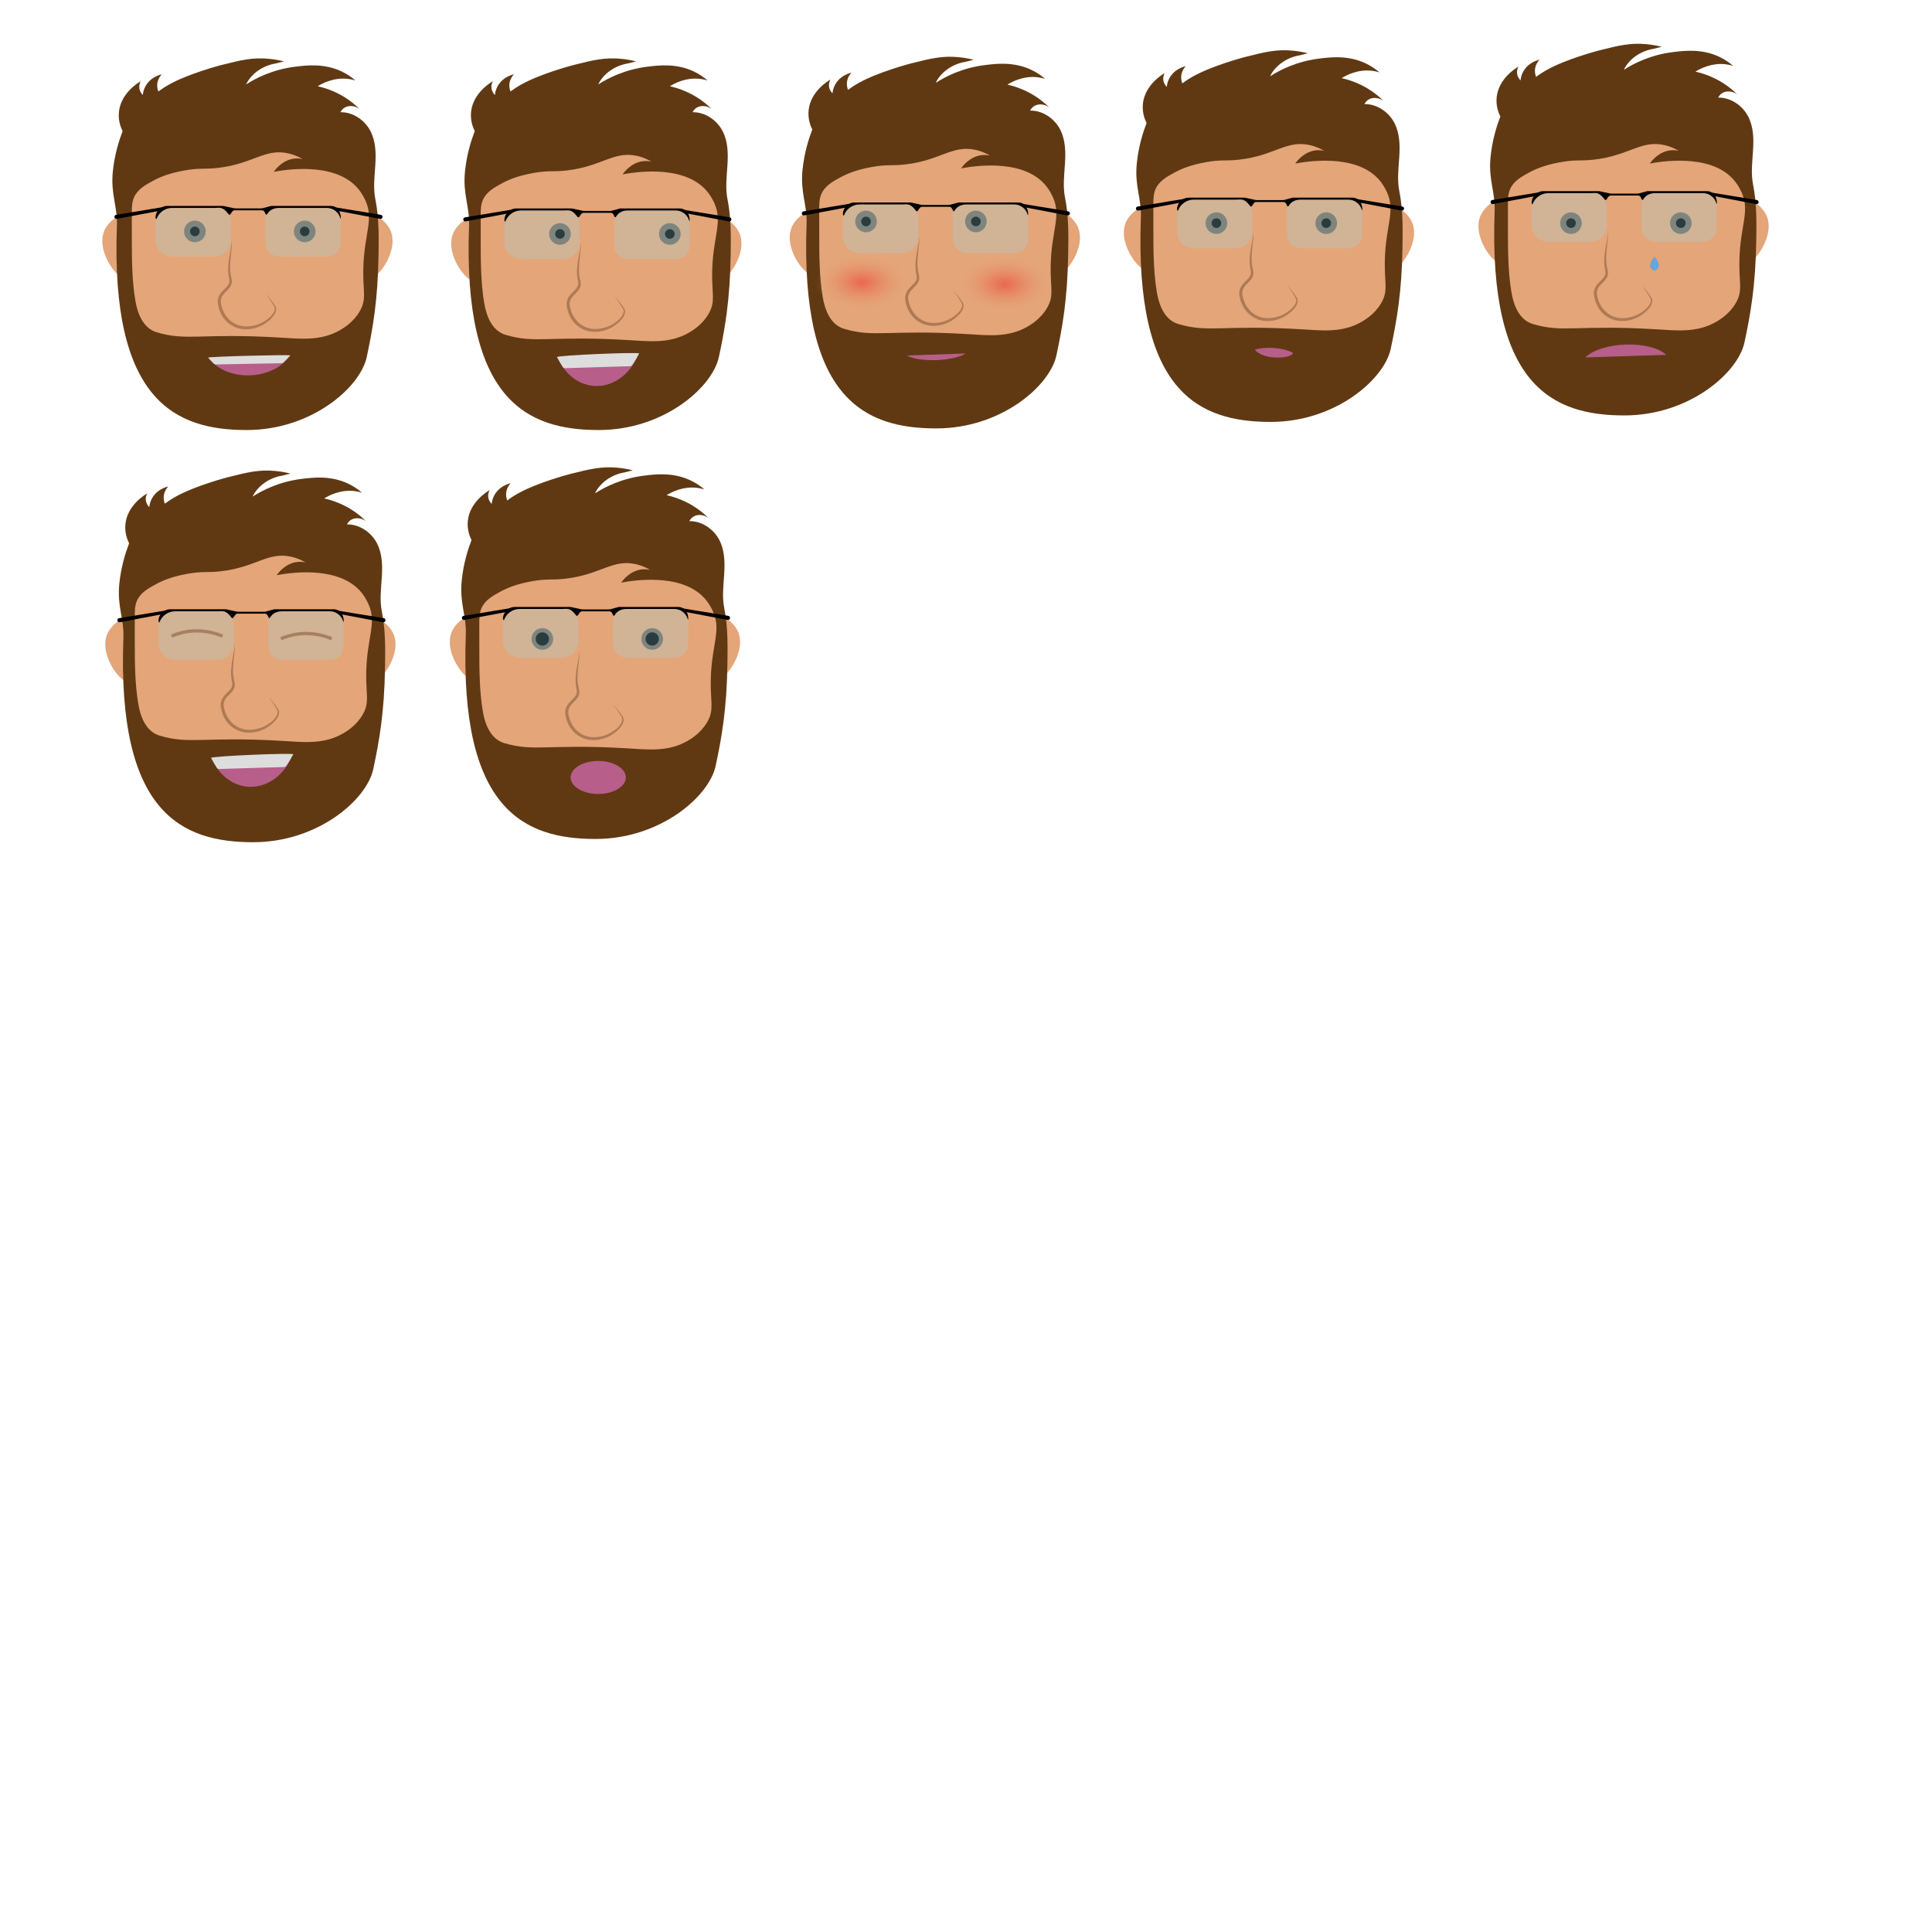 <?xml version="1.0" encoding="iso-8859-1"?>
<!-- Generator: Adobe Illustrator 18.1.1, SVG Export Plug-In . SVG Version: 6.00 Build 0)  -->
<svg version="1.1" id="Layer_1" xmlns="http://www.w3.org/2000/svg" xmlns:xlink="http://www.w3.org/1999/xlink" x="0px" y="0px"
	 viewBox="0 0 595.28 595.28" style="enable-background:new 0 0 595.28 595.28;" xml:space="preserve">
<g>
	<path style="fill:#E4A579;" d="M221.263,190.167c1.907-0.711,4.634,1.678,5.809,3.788c3.532,6.345-3.727,15.998-6.314,15.405
		C217.612,208.639,216.987,191.76,221.263,190.167z"/>
	<path style="fill:#E4A579;" d="M145.351,190.167c-1.907-0.711-4.634,1.678-5.809,3.788c-3.532,6.345,3.727,15.998,6.314,15.405
		C149.001,208.639,149.626,191.76,145.351,190.167z"/>
</g>
<g>
	<path style="fill:#E4A579;" d="M115.106,190.879c1.907-0.711,4.634,1.678,5.809,3.788c3.532,6.345-3.727,15.998-6.314,15.405
		C111.455,209.351,110.83,192.472,115.106,190.879z"/>
	<path style="fill:#E4A579;" d="M39.194,190.879c-1.907-0.711-4.634,1.678-5.809,3.788c-3.532,6.345,3.727,15.998,6.314,15.405
		C42.844,209.351,43.469,192.472,39.194,190.879z"/>
</g>
<g>
	<path style="fill:#E4A579;" d="M538.198,62.045c1.907-0.711,4.634,1.678,5.809,3.788c3.532,6.345-3.727,15.998-6.314,15.405
		C534.547,80.517,533.923,63.638,538.198,62.045z"/>
	<path style="fill:#E4A579;" d="M462.286,62.045c-1.907-0.711-4.634,1.678-5.809,3.788c-3.532,6.345,3.727,15.998,6.314,15.405
		C465.936,80.517,466.561,63.638,462.286,62.045z"/>
</g>
<path style="fill:#E4A579;" d="M428.948,64.045c1.907-0.711,4.634,1.678,5.809,3.788c3.532,6.345-3.727,15.998-6.314,15.405
	C425.297,82.517,424.673,65.638,428.948,64.045z"/>
<path style="fill:#E4A579;" d="M353.036,64.045c-1.907-0.711-4.634,1.678-5.809,3.788c-3.532,6.345,3.727,15.998,6.314,15.405
	C356.687,82.517,357.311,65.638,353.036,64.045z"/>
<desc  xmlns:shape="http://adobe.com/products/shape">
	<shape:version>1.1.2</shape:version>
	<shape:captureDetail>0.882063</shape:captureDetail>
	<shape:source>1</shape:source>
</desc>
<desc  xmlns:shape="http://adobe.com/products/shape">
	<shape:version>1.1.2</shape:version>
	<shape:captureDetail>0.882063</shape:captureDetail>
	<shape:source>1</shape:source>
</desc>
<g>
	<path style="fill:#E4A579;" d="M114.198,66.596c1.907-0.711,4.634,1.678,5.809,3.788c3.532,6.345-3.727,15.998-6.314,15.405
		C110.547,85.068,109.923,68.189,114.198,66.596z"/>
	<path style="fill:#E4A579;" d="M38.286,66.596c-1.907-0.711-4.634,1.678-5.809,3.788c-3.532,6.345,3.727,15.998,6.314,15.405
		C41.936,85.068,42.561,68.189,38.286,66.596z"/>
	<path style="fill:#603913;" d="M115.656,61.409c-0.702-3.475-0.237-7.036-0.018-10.56c0.222-3.526,0.172-7.181-1.467-10.408
		c-1.639-3.228-5.223-5.931-9.271-5.869c0.139-0.289,0.61-1.163,1.709-1.622c1.298-0.541,2.945-0.282,4.167,0.661
		c-1.137-1.156-2.759-2.567-4.958-3.881c-3.018-1.803-5.91-2.699-7.922-3.166c1.414-0.869,4.98-2.788,9.355-2.254
		c0.831,0.101,1.587,0.278,2.262,0.492c-0.911-0.802-2.328-1.887-4.293-2.808c-5.449-2.553-10.892-1.867-14.371-1.428
		c-6.965,0.878-12.103,3.576-15.026,5.446c1.566-3.29,5.117-5.803,9.132-6.461c0.842-0.213,1.683-0.426,2.525-0.64
		c-1.106-0.278-2.7-0.614-4.643-0.799c-4.944-0.469-8.513,0.371-14.739,1.955c0,0-9.951,2.571-16.115,6.041
		c-1.06,0.597-2.006,1.235-2.006,1.236c-0.424,0.289-0.816,0.572-1.182,0.844c-0.189-0.466-0.518-1.475-0.277-2.738
		c0.249-1.308,0.975-2.191,1.333-2.574c-0.772,0.193-2.084,0.625-3.305,1.624c-2.199,1.8-2.492,4.125-2.548,4.759
		c-0.283-0.284-0.694-0.775-0.923-1.472c-0.431-1.315,0.095-2.426,0.273-2.764c-0.846,0.499-6.052,3.681-6.692,9.359
		c-0.301,2.671,0.528,4.829,1.122,6.026c-1.107,2.863-2.476,7.162-3.016,12.473c-0.707,6.952,1.479,10.776,1.261,16.608
		C34,123.5,54,132.5,76,132.5c20,0,35.009-13.152,37-22.5c1.833-8.603,3.419-17.26,3.631-31.429
		C116.717,72.834,116.798,67.058,115.656,61.409z"/>
	<path style="fill:#E4A579;" d="M56.607,52.561c5.037-0.924,6.127-0.322,10.53-0.828c10.899-1.253,14.504-6.122,21.737-4.467
		c1.991,0.456,3.484,1.229,4.354,1.743c-0.678-0.147-1.458-0.228-2.311-0.159c-3.893,0.317-6.182,3.521-6.581,4.1
		c2.968-0.565,18.178-3.224,25.537,4.66c1.11,1.189,1.74,2.296,2.118,2.969c3.76,6.694,0.116,10.832-0.058,22.535
		c-0.101,6.824,1.084,9.016-1.082,12.773c-1.968,3.413-5.04,5.232-6.078,5.831c-5.98,3.451-12.293,2.659-18.728,2.279
		c-24.185-1.427-28.382,1.169-37.73-1.603c-4.29-1.272-5.979-5.89-6.642-9.936c-1.04-6.336-1.048-12.774-1.053-19.185
		c-0.002-2.522-0.005-5.046-0.007-7.57c-0.003-1.635,0.005-3.313,0.658-4.839c1.104-2.58,3.562-3.898,5.873-5.155
		C49.189,54.597,52.002,53.406,56.607,52.561z"/>
	<g style="opacity:0.6;">
		<g>
			<path style="fill:#8B5E3C;" d="M81.891,90.521c0,0,0.534,0.573,1.405,1.637c0.428,0.539,0.951,1.187,1.464,2.016
				c0.115,0.235,0.271,0.378,0.32,0.774c0.009,0.25,0.012,0.511-0.061,0.819c-0.127,0.58-0.413,1.11-0.776,1.609
				c-0.75,0.977-1.773,1.814-2.94,2.547c-1.199,0.74-2.6,1.237-4.115,1.451c-1.507,0.212-3.163,0.091-4.673-0.543
				c-0.378-0.156-0.748-0.332-1.096-0.553c-0.162-0.092-0.382-0.22-0.527-0.335c-0.158-0.118-0.314-0.219-0.474-0.352
				c-0.673-0.54-1.215-1.15-1.693-1.834c-0.923-1.381-1.468-2.961-1.639-4.581l0.011-0.631c0.018-0.206,0.073-0.448,0.115-0.668
				c0.117-0.427,0.299-0.81,0.517-1.169c0.453-0.701,1.031-1.233,1.544-1.744c0.518-0.506,0.977-1.01,1.221-1.559
				c0.261-0.568,0.193-1.112,0.048-1.794c-0.284-1.34-0.301-2.685-0.219-3.86c0.175-2.379,0.698-4.276,0.88-5.628
				c0.101-0.675,0.147-1.208,0.144-1.574c-0.013-0.364-0.04-0.56-0.04-0.56s0.046,0.19,0.094,0.557
				c0.035,0.367,0.055,0.912-0.004,1.599c-0.104,1.372-0.43,3.316-0.511,5.632c-0.026,1.167,0.039,2.391,0.368,3.674
				c0.071,0.313,0.176,0.678,0.194,1.077c0.018,0.393-0.04,0.809-0.193,1.184c-0.294,0.768-0.857,1.336-1.367,1.864
				c-0.519,0.527-1.036,1.031-1.397,1.611c-0.17,0.291-0.308,0.6-0.39,0.912c-0.021,0.156-0.063,0.288-0.079,0.463l-0.007,0.523
				c0.171,1.44,0.7,2.899,1.536,4.109c0.406,0.607,0.912,1.181,1.45,1.627c0.137,0.119,0.307,0.234,0.459,0.351
				c0.159,0.128,0.279,0.19,0.451,0.295c0.306,0.202,0.632,0.362,0.965,0.505c1.329,0.581,2.81,0.717,4.201,0.543
				c1.387-0.19,2.74-0.587,3.858-1.217c1.138-0.646,2.146-1.406,2.867-2.267c0.352-0.432,0.613-0.909,0.75-1.366
				c0.076-0.21,0.099-0.47,0.106-0.728c0.01-0.111-0.13-0.397-0.221-0.584c-0.433-0.829-0.91-1.517-1.295-2.079
				C82.359,91.152,81.891,90.521,81.891,90.521z"/>
		</g>
	</g>
	<g>
		<circle style="fill:#726658;" cx="60.046" cy="71.303" r="3.336"/>
		<circle cx="60.046" cy="71.303" r="1.484"/>
	</g>
	<g>
		<circle style="fill:#726658;" cx="93.887" cy="71.303" r="3.336"/>
		<circle cx="93.887" cy="71.303" r="1.484"/>
	</g>
	<g>
		<path style="opacity:0.27;fill:#A1DBE5;" d="M66.049,63.559H53.032c-2.81,0-5.109,2.299-5.109,5.109v5.272
			c0,2.81,2.299,5.109,5.109,5.109h13.017c2.81,0,5.109-2.299,5.109-5.109v-5.272C71.158,65.858,68.859,63.559,66.049,63.559z"/>
		<path style="opacity:0.27;fill:#A1DBE5;" d="M100.722,63.559H86.041c-2.352,0-4.277,1.924-4.277,4.277v6.936
			c0,2.352,1.924,4.277,4.277,4.277h14.681c2.352,0,4.277-1.924,4.277-4.277v-6.936C104.999,65.483,103.074,63.559,100.722,63.559z"
			/>
	</g>
	<path d="M101.881,63.449H83.569l-2.468,0.668c-0.221,0.06-0.449,0.09-0.677,0.09h-7.874c-0.183,0-0.366-0.019-0.546-0.058
		l-3.251-0.7H51.546c-1.992,0-3.622,1.63-3.622,3.622l0,0c0,0.197,0.116,0.366,0.281,0.448c0.692-2.004,2.596-3.456,4.827-3.456
		h13.017c1.715,0,2.505-0.517,4.345,1.901c0.666,0.875,0.855-1.17,1.879-1.17h8.495c1.075,0,0.953,2.164,1.634,1.06
		c0.788-1.279,2.105-1.791,3.639-1.791h14.681c2.023,0,3.726,1.425,4.164,3.32c0.069-0.086,0.113-0.194,0.113-0.312l0,0
		C104.999,65.079,103.874,63.449,101.881,63.449z"/>
	<path d="M50.418,63.777l-14.595,2.403c-0.894,0.147-0.691,1.393,0.205,1.246l14.074-2.653
		C50.996,64.625,51.314,63.629,50.418,63.777z"/>
	<path d="M103.21,63.862l14.096,2.321c0.864,0.142,0.66,1.388-0.205,1.246l-13.591-2.573
		C102.646,64.714,102.345,63.72,103.21,63.862z"/>
	<g>
		<path style="fill:#B75E8A;" d="M64.318,110.211c8.31-0.217,16.62-0.435,24.93-0.652c-2.198,3.605-7.155,6.007-12.576,6.097
			C71.378,115.744,66.547,113.615,64.318,110.211z"/>
		<path style="fill:#DEDDDD;" d="M89.448,109.51c-0.197-0.291-25.124,0.334-25.332,0.691c0.32,0.332,1.184,1.299,1.746,1.828
			c0.188,0.177,0.433,0.268,0.692,0.263c6.709-0.125,13.418-0.25,20.126-0.375c0.222-0.004,0.44-0.079,0.608-0.224
			C87.968,111.102,89.027,110,89.448,109.51z"/>
	</g>
</g>
<path style="fill:#E4A579;" d="M221.693,67.381c1.907-0.711,4.634,1.678,5.809,3.788c3.532,6.345-3.727,15.998-6.314,15.405
	C218.042,85.853,217.417,68.974,221.693,67.381z"/>
<path style="fill:#E4A579;" d="M145.78,67.381c-1.907-0.711-4.634,1.678-5.809,3.788c-3.532,6.345,3.727,15.998,6.314,15.405
	C149.431,85.853,150.056,68.974,145.78,67.381z"/>
<path style="fill:#603913;" d="M224.156,61.409c-0.702-3.475-0.237-7.036-0.018-10.56c0.222-3.526,0.172-7.181-1.467-10.408
	c-1.639-3.228-5.223-5.931-9.271-5.869c0.139-0.289,0.61-1.163,1.709-1.622c1.298-0.541,2.945-0.282,4.167,0.661
	c-1.137-1.156-2.759-2.567-4.958-3.881c-3.018-1.803-5.91-2.699-7.922-3.166c1.414-0.869,4.98-2.788,9.355-2.254
	c0.831,0.101,1.587,0.278,2.262,0.492c-0.911-0.802-2.328-1.887-4.293-2.808c-5.449-2.553-10.892-1.867-14.371-1.428
	c-6.965,0.878-12.103,3.576-15.026,5.446c1.566-3.29,5.117-5.803,9.132-6.461c0.842-0.213,1.683-0.426,2.525-0.64
	c-1.106-0.278-2.7-0.614-4.643-0.799c-4.944-0.469-8.513,0.371-14.739,1.955c0,0-9.951,2.571-16.115,6.041
	c-1.06,0.597-2.006,1.235-2.006,1.236c-0.424,0.289-0.816,0.572-1.182,0.844c-0.189-0.466-0.518-1.475-0.277-2.738
	c0.249-1.308,0.975-2.191,1.333-2.574c-0.772,0.193-2.084,0.625-3.305,1.624c-2.199,1.8-2.492,4.125-2.548,4.759
	c-0.283-0.284-0.694-0.775-0.923-1.472c-0.431-1.315,0.095-2.426,0.273-2.764c-0.846,0.499-6.052,3.681-6.692,9.359
	c-0.301,2.671,0.528,4.829,1.122,6.026c-1.107,2.863-2.476,7.162-3.016,12.473c-0.707,6.952,1.479,10.776,1.261,16.608
	C142.5,123.5,162.5,132.5,184.5,132.5c20,0,35.009-13.152,37-22.5c1.833-8.603,3.419-17.26,3.631-31.429
	C225.217,72.834,225.298,67.058,224.156,61.409z"/>
<path style="fill:#E4A579;" d="M164.102,53.346c5.037-0.924,6.127-0.322,10.53-0.828c10.899-1.253,14.504-6.122,21.737-4.467
	c1.991,0.456,3.484,1.229,4.354,1.743c-0.678-0.147-1.458-0.228-2.311-0.159c-3.893,0.317-6.182,3.521-6.581,4.1
	c2.968-0.565,18.178-3.224,25.537,4.66c1.11,1.189,1.74,2.296,2.118,2.969c3.76,6.694,0.116,10.832-0.058,22.535
	c-0.101,6.824,1.084,9.016-1.082,12.773c-1.968,3.413-5.04,5.232-6.078,5.831c-5.98,3.451-12.293,2.659-18.728,2.279
	c-24.185-1.427-28.382,1.169-37.729-1.603c-4.29-1.272-5.979-5.89-6.642-9.936c-1.04-6.336-1.048-12.774-1.053-19.185
	c-0.002-2.522-0.005-5.046-0.007-7.57c-0.003-1.635,0.005-3.313,0.658-4.839c1.104-2.58,3.562-3.898,5.873-5.155
	C156.684,55.383,159.497,54.191,164.102,53.346z"/>
<g style="opacity:0.6;">
	<g>
		<path style="fill:#8B5E3C;" d="M189.386,91.306c0,0,0.534,0.573,1.405,1.637c0.428,0.539,0.951,1.187,1.464,2.016
			c0.115,0.235,0.271,0.378,0.32,0.774c0.009,0.25,0.012,0.511-0.061,0.819c-0.127,0.58-0.413,1.11-0.776,1.609
			c-0.75,0.977-1.773,1.814-2.94,2.547c-1.199,0.74-2.6,1.237-4.115,1.451c-1.507,0.212-3.163,0.091-4.673-0.543
			c-0.378-0.156-0.748-0.332-1.096-0.553c-0.162-0.092-0.382-0.22-0.527-0.335c-0.158-0.118-0.314-0.219-0.474-0.352
			c-0.673-0.54-1.215-1.15-1.693-1.834c-0.923-1.381-1.468-2.961-1.639-4.581l0.011-0.631c0.018-0.206,0.073-0.448,0.115-0.668
			c0.117-0.427,0.299-0.81,0.517-1.169c0.453-0.701,1.031-1.233,1.544-1.744c0.518-0.506,0.977-1.01,1.221-1.559
			c0.261-0.568,0.193-1.112,0.048-1.794c-0.284-1.34-0.301-2.685-0.219-3.86c0.175-2.379,0.698-4.276,0.88-5.628
			c0.101-0.675,0.147-1.208,0.144-1.574c-0.013-0.364-0.04-0.56-0.04-0.56s0.046,0.19,0.094,0.557
			c0.035,0.367,0.055,0.912-0.004,1.599c-0.104,1.372-0.43,3.316-0.511,5.632c-0.026,1.167,0.038,2.391,0.368,3.674
			c0.071,0.313,0.176,0.678,0.194,1.077c0.018,0.393-0.04,0.809-0.193,1.184c-0.294,0.768-0.857,1.336-1.367,1.864
			c-0.519,0.527-1.036,1.031-1.397,1.611c-0.17,0.291-0.308,0.6-0.39,0.912c-0.021,0.156-0.063,0.288-0.079,0.463l-0.007,0.523
			c0.171,1.44,0.7,2.899,1.536,4.109c0.406,0.607,0.912,1.181,1.45,1.627c0.137,0.119,0.307,0.234,0.459,0.351
			c0.159,0.128,0.279,0.19,0.451,0.295c0.306,0.202,0.632,0.362,0.965,0.505c1.329,0.581,2.81,0.717,4.201,0.543
			c1.387-0.19,2.74-0.587,3.858-1.217c1.138-0.646,2.146-1.406,2.867-2.267c0.352-0.432,0.613-0.909,0.75-1.366
			c0.076-0.21,0.099-0.47,0.106-0.728c0.01-0.111-0.13-0.397-0.221-0.584c-0.433-0.829-0.91-1.517-1.295-2.079
			C189.853,91.937,189.386,91.306,189.386,91.306z"/>
	</g>
</g>
<g>
	<g>
		<circle style="fill:#726658;" cx="172.54" cy="72.089" r="3.336"/>
		<circle cx="172.54" cy="72.089" r="1.484"/>
	</g>
	<g>
		<circle style="fill:#726658;" cx="206.381" cy="72.089" r="3.336"/>
		<circle cx="206.381" cy="72.089" r="1.484"/>
	</g>
</g>
<g>
	<path style="opacity:0.27;fill:#A1DBE5;" d="M173.544,64.344h-13.017c-2.81,0-5.109,2.299-5.109,5.109v5.272
		c0,2.81,2.299,5.109,5.109,5.109h13.017c2.81,0,5.109-2.299,5.109-5.109v-5.272C178.652,66.643,176.353,64.344,173.544,64.344z"/>
	<path style="opacity:0.27;fill:#A1DBE5;" d="M208.217,64.344h-14.681c-2.352,0-4.277,1.924-4.277,4.277v6.936
		c0,2.352,1.924,4.277,4.277,4.277h14.681c2.352,0,4.277-1.924,4.277-4.277v-6.936C212.493,66.268,210.569,64.344,208.217,64.344z"
		/>
</g>
<path d="M209.376,64.234h-18.313l-2.468,0.668c-0.221,0.06-0.449,0.09-0.677,0.09h-7.874c-0.183,0-0.366-0.019-0.546-0.058
	l-3.251-0.7h-17.207c-1.992,0-3.622,1.63-3.622,3.622l0,0c0,0.197,0.116,0.366,0.281,0.448c0.692-2.004,2.596-3.456,4.827-3.456
	h13.017c1.715,0,2.505-0.517,4.345,1.901c0.666,0.875,0.855-1.17,1.879-1.17h8.495c1.075,0,0.953,2.164,1.634,1.06
	c0.788-1.279,2.105-1.791,3.639-1.791h14.681c2.023,0,3.726,1.425,4.164,3.32c0.069-0.086,0.113-0.194,0.113-0.312l0,0
	C212.493,65.864,211.368,64.234,209.376,64.234z"/>
<path d="M157.912,64.562l-14.595,2.403c-0.894,0.147-0.691,1.393,0.205,1.246l14.074-2.653
	C158.491,65.411,158.808,64.414,157.912,64.562z"/>
<path d="M210.705,64.648l14.096,2.321c0.864,0.142,0.66,1.388-0.205,1.246l-13.591-2.573
	C210.141,65.499,209.839,64.505,210.705,64.648z"/>
<g>
	<path style="fill:#B75E8A;" d="M171.813,110.048c8.31-0.355,16.62-0.709,24.93-1.064c-2.198,5.885-7.155,9.805-12.576,9.953
		C178.873,119.081,174.041,115.605,171.813,110.048z"/>
	<path style="fill:#DEDDDD;" d="M196.943,108.904c-0.197-0.475-25.124,0.545-25.332,1.127c0.32,0.543,1.184,2.121,1.746,2.984
		c0.188,0.289,0.433,0.437,0.692,0.429c6.709-0.204,13.418-0.408,20.126-0.612c0.222-0.007,0.44-0.128,0.608-0.366
		C195.463,111.504,196.522,109.705,196.943,108.904z"/>
</g>
<path style="fill:#E4A579;" d="M325.995,65.529c1.907-0.711,4.634,1.678,5.809,3.788c3.532,6.345-3.727,15.998-6.314,15.405
	C322.345,84.001,321.72,67.122,325.995,65.529z"/>
<path style="fill:#E4A579;" d="M250.083,65.529c-1.907-0.711-4.634,1.678-5.809,3.788c-3.532,6.345,3.727,15.998,6.314,15.405
	C253.734,84.001,254.359,67.122,250.083,65.529z"/>
<path style="fill:#603913;" d="M328.156,60.909c-0.702-3.475-0.237-7.036-0.018-10.56c0.222-3.526,0.172-7.181-1.467-10.408
	c-1.639-3.228-5.223-5.931-9.271-5.869c0.139-0.289,0.61-1.163,1.709-1.622c1.298-0.541,2.945-0.282,4.167,0.661
	c-1.137-1.156-2.759-2.567-4.958-3.881c-3.018-1.803-5.91-2.699-7.922-3.166c1.414-0.869,4.98-2.788,9.355-2.254
	c0.831,0.101,1.587,0.278,2.262,0.492c-0.911-0.802-2.328-1.887-4.293-2.808c-5.449-2.553-10.892-1.867-14.371-1.428
	c-6.965,0.878-12.103,3.576-15.026,5.446c1.566-3.29,5.117-5.803,9.132-6.461c0.842-0.213,1.683-0.426,2.525-0.64
	c-1.106-0.278-2.7-0.614-4.643-0.799c-4.944-0.469-8.513,0.371-14.739,1.955c0,0-9.951,2.571-16.115,6.041
	c-1.06,0.597-2.006,1.235-2.006,1.236c-0.424,0.289-0.816,0.572-1.182,0.844c-0.189-0.466-0.518-1.475-0.277-2.738
	c0.249-1.308,0.975-2.191,1.333-2.574c-0.772,0.193-2.084,0.625-3.305,1.624c-2.199,1.8-2.492,4.125-2.548,4.759
	c-0.283-0.284-0.694-0.775-0.923-1.472c-0.431-1.315,0.095-2.426,0.273-2.764c-0.846,0.499-6.052,3.681-6.692,9.359
	c-0.301,2.671,0.528,4.829,1.122,6.026c-1.107,2.863-2.476,7.162-3.016,12.473c-0.707,6.952,1.479,10.776,1.261,16.608
	C246.5,123,266.5,132,288.5,132c20,0,35.009-13.152,37-22.5c1.833-8.603,3.419-17.26,3.631-31.429
	C329.217,72.334,329.298,66.558,328.156,60.909z"/>
<path style="fill:#603913;" d="M431.156,58.909c-0.702-3.475-0.237-7.036-0.018-10.56c0.222-3.526,0.172-7.181-1.467-10.408
	c-1.639-3.228-5.223-5.931-9.271-5.869c0.139-0.289,0.61-1.163,1.709-1.622c1.298-0.541,2.945-0.282,4.167,0.661
	c-1.137-1.156-2.759-2.567-4.958-3.881c-3.018-1.803-5.91-2.699-7.922-3.166c1.414-0.869,4.98-2.788,9.355-2.254
	c0.831,0.101,1.587,0.278,2.262,0.492c-0.911-0.802-2.328-1.887-4.293-2.808c-5.449-2.553-10.892-1.867-14.371-1.428
	c-6.965,0.878-12.103,3.576-15.026,5.446c1.566-3.29,5.117-5.803,9.132-6.461c0.842-0.213,1.683-0.426,2.525-0.64
	c-1.106-0.278-2.7-0.614-4.643-0.799c-4.944-0.469-8.513,0.371-14.739,1.955c0,0-9.951,2.571-16.115,6.041
	c-1.06,0.597-2.006,1.235-2.006,1.236c-0.424,0.289-0.816,0.572-1.182,0.844c-0.189-0.466-0.518-1.475-0.277-2.738
	c0.249-1.308,0.975-2.191,1.333-2.574c-0.772,0.193-2.084,0.625-3.305,1.624c-2.199,1.8-2.492,4.125-2.548,4.759
	c-0.283-0.284-0.694-0.775-0.923-1.472c-0.431-1.315,0.095-2.426,0.273-2.764c-0.846,0.499-6.052,3.681-6.692,9.359
	c-0.301,2.671,0.528,4.829,1.122,6.026c-1.107,2.863-2.476,7.162-3.016,12.473c-0.707,6.952,1.479,10.776,1.261,16.608
	C349.5,121,369.5,130,391.5,130c20,0,35.009-13.152,37-22.5c1.833-8.603,3.419-17.26,3.631-31.429
	C432.217,70.334,432.298,64.558,431.156,58.909z"/>
<path style="fill:#603913;" d="M540.156,56.909c-0.702-3.475-0.237-7.036-0.018-10.56c0.222-3.526,0.172-7.181-1.467-10.408
	c-1.639-3.228-5.223-5.931-9.271-5.869c0.139-0.289,0.61-1.163,1.709-1.622c1.298-0.541,2.945-0.282,4.167,0.661
	c-1.137-1.156-2.759-2.567-4.958-3.881c-3.018-1.803-5.91-2.699-7.922-3.166c1.414-0.869,4.98-2.788,9.355-2.254
	c0.831,0.101,1.587,0.278,2.262,0.492c-0.911-0.802-2.328-1.887-4.293-2.808c-5.449-2.553-10.892-1.867-14.371-1.428
	c-6.965,0.878-12.103,3.576-15.026,5.446c1.566-3.29,5.117-5.803,9.132-6.461c0.842-0.213,1.683-0.426,2.525-0.64
	c-1.106-0.278-2.7-0.614-4.643-0.799c-4.944-0.469-8.513,0.371-14.739,1.955c0,0-9.951,2.571-16.115,6.041
	c-1.06,0.597-2.006,1.235-2.006,1.236c-0.424,0.289-0.816,0.572-1.182,0.844c-0.189-0.466-0.518-1.475-0.277-2.738
	c0.249-1.308,0.975-2.191,1.333-2.574c-0.772,0.193-2.084,0.625-3.305,1.624c-2.199,1.8-2.492,4.125-2.548,4.759
	c-0.283-0.284-0.694-0.775-0.923-1.472c-0.431-1.315,0.095-2.426,0.273-2.764c-0.846,0.499-6.052,3.681-6.692,9.359
	c-0.301,2.671,0.528,4.829,1.122,6.026c-1.107,2.863-2.476,7.162-3.016,12.473c-0.707,6.952,1.479,10.776,1.261,16.608
	C458.5,119,478.5,128,500.5,128c20,0,35.009-13.152,37-22.5c1.833-8.603,3.419-17.26,3.631-31.429
	C541.217,68.334,541.298,62.558,540.156,56.909z"/>
<path style="fill:#603913;" d="M117.656,188.409c-0.702-3.475-0.237-7.036-0.018-10.56c0.222-3.526,0.172-7.181-1.467-10.408
	c-1.639-3.228-5.223-5.931-9.271-5.869c0.139-0.289,0.61-1.163,1.709-1.622c1.298-0.541,2.945-0.282,4.167,0.661
	c-1.137-1.156-2.759-2.567-4.958-3.881c-3.018-1.803-5.91-2.699-7.922-3.166c1.414-0.869,4.98-2.788,9.355-2.254
	c0.831,0.101,1.587,0.278,2.262,0.492c-0.911-0.802-2.328-1.887-4.293-2.808c-5.449-2.553-10.892-1.867-14.371-1.428
	c-6.965,0.878-12.103,3.576-15.026,5.446c1.566-3.29,5.117-5.803,9.132-6.461c0.842-0.213,1.683-0.426,2.525-0.64
	c-1.106-0.278-2.7-0.614-4.643-0.799c-4.944-0.469-8.513,0.371-14.739,1.955c0,0-9.951,2.571-16.115,6.041
	c-1.06,0.597-2.006,1.236-2.006,1.236c-0.424,0.289-0.816,0.572-1.182,0.844c-0.189-0.466-0.518-1.475-0.277-2.738
	c0.249-1.308,0.975-2.191,1.333-2.574c-0.772,0.193-2.084,0.625-3.305,1.624c-2.199,1.8-2.492,4.125-2.548,4.759
	c-0.283-0.284-0.694-0.775-0.923-1.472c-0.431-1.315,0.095-2.426,0.273-2.764c-0.846,0.499-6.052,3.681-6.692,9.359
	c-0.301,2.671,0.528,4.829,1.122,6.026c-1.107,2.863-2.476,7.162-3.016,12.473c-0.707,6.952,1.479,10.776,1.261,16.608
	C36,250.5,56,259.5,78,259.5c20,0,35.009-13.152,37-22.5c1.833-8.603,3.419-17.26,3.631-31.429
	C118.717,199.834,118.798,194.058,117.656,188.409z"/>
<path style="fill:#603913;" d="M223.156,187.409c-0.702-3.475-0.237-7.036-0.018-10.56c0.222-3.526,0.172-7.181-1.467-10.408
	c-1.639-3.228-5.223-5.931-9.271-5.869c0.139-0.289,0.61-1.163,1.709-1.622c1.298-0.541,2.945-0.282,4.167,0.661
	c-1.137-1.156-2.759-2.567-4.958-3.881c-3.018-1.803-5.91-2.699-7.922-3.166c1.414-0.869,4.98-2.788,9.355-2.254
	c0.831,0.101,1.587,0.278,2.262,0.492c-0.911-0.802-2.328-1.887-4.293-2.808c-5.449-2.553-10.892-1.867-14.371-1.428
	c-6.965,0.878-12.103,3.576-15.026,5.446c1.566-3.29,5.117-5.803,9.132-6.461c0.842-0.213,1.683-0.426,2.525-0.64
	c-1.106-0.278-2.7-0.614-4.643-0.799c-4.944-0.469-8.513,0.371-14.739,1.955c0,0-9.951,2.571-16.115,6.041
	c-1.06,0.597-2.006,1.236-2.006,1.236c-0.424,0.289-0.816,0.572-1.182,0.844c-0.189-0.466-0.518-1.475-0.277-2.738
	c0.249-1.308,0.975-2.191,1.333-2.574c-0.772,0.193-2.084,0.625-3.305,1.624c-2.199,1.8-2.492,4.125-2.548,4.759
	c-0.283-0.284-0.694-0.775-0.923-1.472c-0.431-1.315,0.095-2.426,0.273-2.764c-0.846,0.499-6.052,3.681-6.692,9.359
	c-0.301,2.671,0.528,4.829,1.122,6.026c-1.107,2.863-2.476,7.162-3.016,12.473c-0.707,6.952,1.479,10.776,1.261,16.608
	C141.5,249.5,161.5,258.5,183.5,258.5c20,0,35.009-13.152,37-22.5c1.833-8.603,3.419-17.26,3.631-31.429
	C224.217,198.834,224.298,193.058,223.156,187.409z"/>
<path style="fill:#E4A579;" d="M268.405,51.494c5.037-0.924,6.127-0.322,10.53-0.828c10.899-1.253,14.504-6.122,21.737-4.467
	c1.991,0.456,3.484,1.229,4.354,1.743c-0.678-0.147-1.458-0.228-2.311-0.159c-3.893,0.317-6.182,3.521-6.581,4.1
	c2.968-0.565,18.178-3.224,25.537,4.66c1.11,1.189,1.74,2.296,2.118,2.969c3.76,6.694,0.116,10.832-0.058,22.535
	c-0.101,6.824,1.084,9.016-1.082,12.773c-1.968,3.413-5.04,5.232-6.078,5.831c-5.98,3.451-12.293,2.659-18.728,2.279
	c-24.185-1.427-28.382,1.169-37.73-1.603c-4.29-1.272-5.979-5.89-6.642-9.936c-1.04-6.336-1.048-12.774-1.053-19.185
	c-0.002-2.522-0.005-5.046-0.007-7.57c-0.003-1.635,0.005-3.313,0.658-4.839c1.104-2.58,3.562-3.898,5.873-5.155
	C260.987,53.531,263.8,52.339,268.405,51.494z"/>
<g style="opacity:0.6;">
	<g>
		<path style="fill:#8B5E3C;" d="M293.688,89.454c0,0,0.534,0.573,1.405,1.637c0.428,0.539,0.951,1.187,1.464,2.016
			c0.115,0.235,0.271,0.378,0.32,0.774c0.009,0.25,0.012,0.511-0.061,0.819c-0.127,0.58-0.413,1.11-0.776,1.609
			c-0.75,0.977-1.773,1.814-2.94,2.547c-1.199,0.74-2.6,1.237-4.115,1.451c-1.507,0.212-3.163,0.091-4.673-0.543
			c-0.378-0.156-0.748-0.332-1.096-0.553c-0.162-0.092-0.382-0.22-0.527-0.335c-0.158-0.118-0.314-0.219-0.474-0.352
			c-0.673-0.54-1.215-1.15-1.693-1.834c-0.923-1.381-1.468-2.961-1.639-4.581l0.011-0.631c0.018-0.206,0.073-0.448,0.115-0.668
			c0.117-0.427,0.299-0.81,0.517-1.169c0.453-0.701,1.031-1.233,1.544-1.744c0.518-0.506,0.977-1.01,1.221-1.559
			c0.261-0.568,0.193-1.112,0.048-1.794c-0.284-1.34-0.301-2.685-0.219-3.86c0.175-2.379,0.698-4.276,0.88-5.628
			c0.101-0.675,0.147-1.208,0.144-1.574c-0.013-0.364-0.04-0.56-0.04-0.56s0.046,0.19,0.094,0.557
			c0.035,0.367,0.055,0.912-0.004,1.599c-0.104,1.372-0.43,3.316-0.511,5.632c-0.026,1.167,0.039,2.391,0.368,3.674
			c0.071,0.313,0.176,0.678,0.194,1.077c0.018,0.393-0.04,0.809-0.193,1.184c-0.294,0.768-0.857,1.336-1.367,1.864
			c-0.519,0.527-1.036,1.031-1.397,1.611c-0.17,0.291-0.308,0.6-0.39,0.912c-0.021,0.156-0.063,0.288-0.079,0.463l-0.007,0.523
			c0.171,1.44,0.7,2.899,1.536,4.109c0.406,0.607,0.912,1.181,1.45,1.627c0.137,0.119,0.307,0.234,0.459,0.351
			c0.159,0.128,0.279,0.19,0.451,0.295c0.306,0.202,0.632,0.362,0.965,0.505c1.329,0.581,2.81,0.717,4.201,0.543
			c1.387-0.19,2.74-0.587,3.858-1.217c1.138-0.646,2.146-1.406,2.867-2.267c0.352-0.432,0.613-0.909,0.75-1.366
			c0.076-0.21,0.099-0.47,0.106-0.728c0.01-0.111-0.13-0.397-0.221-0.584c-0.433-0.829-0.91-1.517-1.295-2.079
			C294.156,90.085,293.688,89.454,293.688,89.454z"/>
	</g>
</g>
<g>
	<g>
		<circle style="fill:#726658;" cx="266.843" cy="68.237" r="3.336"/>
		<circle cx="266.843" cy="68.237" r="1.484"/>
	</g>
	<g>
		<circle style="fill:#726658;" cx="300.684" cy="68.237" r="3.336"/>
		<circle cx="300.684" cy="68.237" r="1.484"/>
	</g>
</g>
<g>
	<path style="opacity:0.27;fill:#A1DBE5;" d="M277.847,62.492H264.83c-2.81,0-5.109,2.299-5.109,5.109v5.272
		c0,2.81,2.299,5.109,5.109,5.109h13.017c2.81,0,5.109-2.299,5.109-5.109v-5.272C282.955,64.791,280.656,62.492,277.847,62.492z"/>
	<path style="opacity:0.27;fill:#A1DBE5;" d="M312.52,62.492h-14.681c-2.352,0-4.277,1.924-4.277,4.277v6.936
		c0,2.352,1.924,4.277,4.277,4.277h14.681c2.352,0,4.277-1.924,4.277-4.277v-6.936C316.796,64.416,314.872,62.492,312.52,62.492z"/>
</g>
<path d="M313.679,62.382h-18.313l-2.468,0.668c-0.221,0.06-0.449,0.09-0.677,0.09h-7.874c-0.183,0-0.366-0.019-0.546-0.058
	l-3.251-0.7h-17.207c-1.992,0-3.622,1.63-3.622,3.622l0,0c0,0.197,0.116,0.366,0.281,0.448c0.692-2.004,2.596-3.456,4.827-3.456
	h13.017c1.715,0,2.505-0.517,4.345,1.901c0.666,0.875,0.855-1.17,1.879-1.17h8.495c1.075,0,0.953,2.164,1.634,1.06
	c0.788-1.279,2.105-1.791,3.639-1.791h14.681c2.023,0,3.726,1.425,4.164,3.32c0.069-0.086,0.113-0.194,0.113-0.312l0,0
	C316.796,64.012,315.671,62.382,313.679,62.382z"/>
<path d="M262.215,62.71l-14.595,2.403c-0.894,0.147-0.691,1.393,0.205,1.246l14.074-2.653
	C262.794,63.559,263.111,62.562,262.215,62.71z"/>
<path d="M315.008,62.796l14.096,2.321c0.864,0.142,0.66,1.388-0.205,1.246l-13.591-2.573
	C314.444,63.647,314.142,62.653,315.008,62.796z"/>
<path style="fill:#B75E8A;" d="M279.488,109.537c6.019-0.208,12.037-0.417,18.056-0.625c-1.653,1.119-5.282,1.924-9.208,2.045
	C284.503,111.074,281.042,110.519,279.488,109.537z"/>
<radialGradient id="SVGID_1_" cx="309.587" cy="87.555" r="14.471" gradientTransform="matrix(1 0 0 0.6 0 35.022)" gradientUnits="userSpaceOnUse">
	<stop  offset="0" style="stop-color:#EF4136;stop-opacity:0.6"/>
	<stop  offset="0.14" style="stop-color:#EE4839;stop-opacity:0.516"/>
	<stop  offset="0.338" style="stop-color:#EC5A42;stop-opacity:0.397"/>
	<stop  offset="0.572" style="stop-color:#EA7351;stop-opacity:0.257"/>
	<stop  offset="0.831" style="stop-color:#E79067;stop-opacity:0.102"/>
	<stop  offset="1" style="stop-color:#E4A579;stop-opacity:0"/>
</radialGradient>
<ellipse style="fill:url(#SVGID_1_);" cx="309.587" cy="87.555" rx="18.379" ry="9.001"/>
<radialGradient id="SVGID_2_" cx="265.632" cy="87.04" r="14.471" gradientTransform="matrix(1 0 0 0.6 0 34.816)" gradientUnits="userSpaceOnUse">
	<stop  offset="0" style="stop-color:#EF4136;stop-opacity:0.6"/>
	<stop  offset="0.14" style="stop-color:#EE4839;stop-opacity:0.516"/>
	<stop  offset="0.338" style="stop-color:#EC5A42;stop-opacity:0.397"/>
	<stop  offset="0.572" style="stop-color:#EA7351;stop-opacity:0.257"/>
	<stop  offset="0.831" style="stop-color:#E79067;stop-opacity:0.102"/>
	<stop  offset="1" style="stop-color:#E4A579;stop-opacity:0"/>
</radialGradient>
<ellipse style="fill:url(#SVGID_2_);" cx="265.633" cy="87.04" rx="18.379" ry="9.001"/>
<path style="fill:#E4A579;" d="M371.357,50.01c5.037-0.924,6.127-0.322,10.53-0.828c10.899-1.253,14.504-6.122,21.737-4.467
	c1.991,0.456,3.484,1.229,4.354,1.743c-0.678-0.147-1.458-0.228-2.311-0.159c-3.893,0.317-6.182,3.521-6.581,4.1
	c2.968-0.565,18.178-3.224,25.537,4.66c1.11,1.189,1.74,2.296,2.118,2.969c3.76,6.694,0.116,10.832-0.058,22.535
	c-0.101,6.824,1.084,9.016-1.082,12.773c-1.968,3.413-5.04,5.232-6.078,5.831c-5.98,3.451-12.293,2.659-18.728,2.279
	c-24.185-1.427-28.382,1.169-37.729-1.603c-4.29-1.272-5.979-5.89-6.642-9.936c-1.04-6.336-1.048-12.774-1.053-19.185
	c-0.002-2.522-0.005-5.046-0.007-7.57c-0.003-1.635,0.005-3.313,0.658-4.839c1.104-2.58,3.562-3.898,5.873-5.155
	C363.939,52.046,366.752,50.855,371.357,50.01z"/>
<g style="opacity:0.6;">
	<g>
		<path style="fill:#8B5E3C;" d="M396.641,87.97c0,0,0.534,0.573,1.405,1.637c0.428,0.539,0.951,1.187,1.464,2.016
			c0.115,0.235,0.271,0.378,0.32,0.774c0.009,0.25,0.012,0.511-0.061,0.819c-0.127,0.58-0.413,1.11-0.776,1.609
			c-0.75,0.977-1.773,1.814-2.94,2.547c-1.199,0.74-2.6,1.237-4.115,1.451c-1.507,0.212-3.163,0.091-4.673-0.543
			c-0.378-0.156-0.748-0.332-1.096-0.553c-0.162-0.092-0.382-0.22-0.527-0.335c-0.158-0.118-0.314-0.219-0.474-0.352
			c-0.673-0.54-1.215-1.15-1.693-1.834c-0.923-1.381-1.468-2.961-1.639-4.581l0.011-0.631c0.018-0.206,0.073-0.448,0.115-0.668
			c0.117-0.427,0.298-0.81,0.517-1.169c0.453-0.701,1.031-1.233,1.544-1.744c0.518-0.506,0.977-1.01,1.221-1.559
			c0.261-0.568,0.193-1.112,0.048-1.794c-0.284-1.34-0.301-2.685-0.219-3.86c0.175-2.379,0.698-4.276,0.88-5.628
			c0.1-0.675,0.147-1.208,0.144-1.574c-0.013-0.364-0.04-0.56-0.04-0.56s0.046,0.19,0.094,0.557
			c0.035,0.367,0.055,0.912-0.004,1.599c-0.104,1.372-0.43,3.316-0.511,5.632c-0.026,1.167,0.039,2.391,0.368,3.674
			c0.071,0.313,0.176,0.678,0.194,1.077c0.018,0.393-0.04,0.809-0.193,1.184c-0.294,0.768-0.857,1.336-1.367,1.864
			c-0.519,0.527-1.036,1.031-1.397,1.611c-0.17,0.291-0.308,0.6-0.39,0.912c-0.021,0.156-0.063,0.288-0.079,0.463l-0.007,0.523
			c0.171,1.44,0.7,2.899,1.536,4.109c0.406,0.607,0.912,1.181,1.45,1.627c0.137,0.119,0.307,0.234,0.459,0.351
			c0.159,0.128,0.279,0.19,0.451,0.295c0.306,0.202,0.632,0.362,0.965,0.505c1.329,0.581,2.81,0.717,4.201,0.543
			c1.387-0.19,2.74-0.587,3.858-1.217c1.138-0.646,2.146-1.406,2.867-2.267c0.352-0.432,0.613-0.909,0.75-1.366
			c0.076-0.21,0.099-0.47,0.106-0.728c0.01-0.111-0.13-0.397-0.221-0.584c-0.433-0.829-0.91-1.517-1.295-2.079
			C397.109,88.601,396.641,87.97,396.641,87.97z"/>
	</g>
</g>
<g>
	<circle style="fill:#726658;" cx="374.796" cy="68.753" r="3.336"/>
	<circle cx="374.796" cy="68.753" r="1.484"/>
</g>
<g>
	<circle style="fill:#726658;" cx="408.637" cy="68.753" r="3.336"/>
	<circle cx="408.637" cy="68.753" r="1.484"/>
</g>
<g>
	<path style="opacity:0.27;fill:#A1DBE5;" d="M380.799,61.008h-13.017c-2.81,0-5.109,2.299-5.109,5.109v5.272
		c0,2.81,2.299,5.109,5.109,5.109h13.017c2.81,0,5.109-2.299,5.109-5.109v-5.272C385.908,63.307,383.609,61.008,380.799,61.008z"/>
	<path style="opacity:0.27;fill:#A1DBE5;" d="M415.472,61.008h-14.681c-2.352,0-4.277,1.924-4.277,4.277v6.936
		c0,2.352,1.924,4.277,4.277,4.277h14.681c2.352,0,4.277-1.924,4.277-4.277v-6.936C419.749,62.932,417.824,61.008,415.472,61.008z"
		/>
</g>
<path d="M416.632,60.898h-18.313l-2.468,0.668c-0.221,0.06-0.449,0.09-0.677,0.09h-7.874c-0.183,0-0.366-0.019-0.546-0.058
	l-3.251-0.7h-17.207c-1.992,0-3.622,1.63-3.622,3.622l0,0c0,0.197,0.116,0.366,0.281,0.448c0.692-2.004,2.596-3.456,4.827-3.456
	h13.017c1.715,0,2.505-0.517,4.345,1.901c0.666,0.875,0.855-1.17,1.879-1.17h8.495c1.075,0,0.953,2.164,1.634,1.06
	c0.788-1.279,2.105-1.791,3.639-1.791h14.681c2.023,0,3.726,1.425,4.164,3.32c0.069-0.086,0.113-0.194,0.113-0.312l0,0
	C419.749,62.528,418.624,60.898,416.632,60.898z"/>
<path d="M365.168,61.226l-14.595,2.403c-0.894,0.147-0.691,1.393,0.205,1.246l14.074-2.653
	C365.746,62.074,366.064,61.078,365.168,61.226z"/>
<path d="M417.96,61.311l14.096,2.321c0.864,0.142,0.66,1.388-0.205,1.246l-13.591-2.573
	C417.396,62.163,417.095,61.169,417.96,61.311z"/>
<path style="fill:#B75E8A;" d="M386.651,107.748c0.124-0.044,2.598-0.882,6.504-0.472c3.347,0.351,5.035,1.334,5.239,1.457
	c-0.204,1.025-2.987,1.668-6.173,1.379C389.73,109.887,387.551,108.963,386.651,107.748z"/>
<path style="fill:#E4A579;" d="M480.607,50.01c5.037-0.924,6.127-0.322,10.53-0.828c10.899-1.253,14.504-6.122,21.737-4.467
	c1.991,0.456,3.484,1.229,4.354,1.743c-0.678-0.147-1.458-0.228-2.311-0.159c-3.893,0.317-6.182,3.521-6.581,4.1
	c2.968-0.565,18.178-3.224,25.537,4.66c1.11,1.189,1.74,2.296,2.118,2.969c3.76,6.694,0.116,10.832-0.058,22.535
	c-0.101,6.824,1.084,9.016-1.082,12.773c-1.968,3.413-5.04,5.232-6.078,5.831c-5.98,3.451-12.293,2.659-18.728,2.279
	c-24.185-1.427-28.382,1.169-37.73-1.603c-4.29-1.272-5.979-5.89-6.642-9.936c-1.04-6.336-1.048-12.774-1.053-19.185
	c-0.002-2.522-0.005-5.046-0.007-7.57c-0.003-1.635,0.005-3.313,0.658-4.839c1.104-2.58,3.562-3.898,5.873-5.155
	C473.189,52.046,476.002,50.855,480.607,50.01z"/>
<g style="opacity:0.6;">
	<g>
		<path style="fill:#8B5E3C;" d="M505.891,87.97c0,0,0.534,0.573,1.405,1.637c0.428,0.539,0.951,1.187,1.464,2.016
			c0.115,0.235,0.271,0.378,0.32,0.774c0.009,0.25,0.012,0.511-0.061,0.819c-0.127,0.58-0.413,1.11-0.776,1.609
			c-0.75,0.977-1.773,1.814-2.94,2.547c-1.199,0.74-2.6,1.237-4.115,1.451c-1.507,0.212-3.163,0.091-4.673-0.543
			c-0.378-0.156-0.748-0.332-1.096-0.553c-0.162-0.092-0.382-0.22-0.527-0.335c-0.158-0.118-0.314-0.219-0.474-0.352
			c-0.673-0.54-1.215-1.15-1.693-1.834c-0.923-1.381-1.468-2.961-1.639-4.581l0.011-0.631c0.018-0.206,0.073-0.448,0.115-0.668
			c0.117-0.427,0.299-0.81,0.517-1.169c0.453-0.701,1.031-1.233,1.544-1.744c0.518-0.506,0.977-1.01,1.221-1.559
			c0.261-0.568,0.193-1.112,0.048-1.794c-0.284-1.34-0.301-2.685-0.219-3.86c0.175-2.379,0.698-4.276,0.88-5.628
			c0.101-0.675,0.147-1.208,0.144-1.574c-0.013-0.364-0.04-0.56-0.04-0.56s0.046,0.19,0.094,0.557
			c0.035,0.367,0.055,0.912-0.004,1.599c-0.104,1.372-0.43,3.316-0.511,5.632c-0.026,1.167,0.039,2.391,0.368,3.674
			c0.071,0.313,0.176,0.678,0.194,1.077c0.018,0.393-0.04,0.809-0.193,1.184c-0.294,0.768-0.857,1.336-1.367,1.864
			c-0.519,0.527-1.036,1.031-1.397,1.611c-0.17,0.291-0.308,0.6-0.39,0.912c-0.021,0.156-0.063,0.288-0.079,0.463l-0.007,0.523
			c0.171,1.44,0.7,2.899,1.536,4.109c0.406,0.607,0.912,1.181,1.45,1.627c0.137,0.119,0.307,0.234,0.459,0.351
			c0.159,0.128,0.279,0.19,0.451,0.295c0.306,0.202,0.632,0.362,0.965,0.505c1.329,0.581,2.81,0.717,4.201,0.543
			c1.387-0.19,2.74-0.587,3.858-1.217c1.138-0.646,2.146-1.406,2.867-2.267c0.352-0.432,0.613-0.909,0.75-1.366
			c0.076-0.21,0.099-0.47,0.106-0.728c0.01-0.111-0.13-0.397-0.221-0.584c-0.433-0.829-0.91-1.517-1.295-2.079
			C506.359,88.601,505.891,87.97,505.891,87.97z"/>
	</g>
</g>
<g>
	<circle style="fill:#726658;" cx="484.046" cy="68.753" r="3.336"/>
	<circle cx="484.046" cy="68.753" r="1.484"/>
</g>
<g>
	<circle style="fill:#726658;" cx="517.887" cy="68.753" r="3.336"/>
	<circle cx="517.887" cy="68.753" r="1.484"/>
</g>
<g>
	<path style="opacity:0.27;fill:#A1DBE5;" d="M490.049,59.008h-13.017c-2.81,0-5.109,2.299-5.109,5.109v5.272
		c0,2.81,2.299,5.109,5.109,5.109h13.017c2.81,0,5.109-2.299,5.109-5.109v-5.272C495.158,61.307,492.859,59.008,490.049,59.008z"/>
	<path style="opacity:0.27;fill:#A1DBE5;" d="M524.722,59.008h-14.681c-2.352,0-4.277,1.924-4.277,4.277v6.936
		c0,2.352,1.924,4.277,4.277,4.277h14.681c2.352,0,4.277-1.924,4.277-4.277v-6.936C528.999,60.932,527.074,59.008,524.722,59.008z"
		/>
</g>
<path d="M525.881,58.898h-18.313l-2.468,0.668c-0.221,0.06-0.449,0.09-0.677,0.09h-7.874c-0.183,0-0.366-0.019-0.546-0.058
	l-3.251-0.7h-17.207c-1.992,0-3.622,1.63-3.622,3.622v0c0,0.197,0.116,0.366,0.281,0.448c0.692-2.004,2.596-3.456,4.827-3.456
	h13.017c1.715,0,2.505-0.517,4.345,1.901c0.666,0.875,0.855-1.17,1.879-1.17h8.495c1.075,0,0.953,2.164,1.634,1.06
	c0.788-1.279,2.105-1.791,3.639-1.791h14.681c2.023,0,3.726,1.425,4.164,3.32c0.069-0.086,0.113-0.194,0.113-0.312v0
	C528.999,60.528,527.874,58.898,525.881,58.898z"/>
<path d="M474.418,59.226l-14.595,2.403c-0.894,0.147-0.691,1.393,0.205,1.246l14.074-2.653
	C474.996,60.074,475.314,59.078,474.418,59.226z"/>
<path d="M527.21,59.311l14.096,2.321c0.864,0.142,0.66,1.388-0.205,1.246l-13.591-2.573
	C526.646,60.163,526.345,59.169,527.21,59.311z"/>
<path style="fill:#B75E8A;" d="M513.383,109.335c-8.308,0.263-16.616,0.526-24.924,0.789c2.253-2.264,7.243-3.826,12.663-3.966
	C506.413,106.022,511.208,107.264,513.383,109.335z"/>
<path style="fill:#E4A579;" d="M57.515,176.844c5.037-0.924,6.127-0.322,10.53-0.828c10.899-1.253,14.504-6.122,21.737-4.467
	c1.991,0.456,3.484,1.229,4.354,1.743c-0.678-0.147-1.458-0.228-2.311-0.159c-3.893,0.317-6.182,3.521-6.581,4.1
	c2.968-0.565,18.178-3.224,25.537,4.66c1.11,1.189,1.74,2.296,2.118,2.969c3.76,6.694,0.116,10.832-0.058,22.535
	c-0.101,6.824,1.084,9.016-1.082,12.773c-1.968,3.413-5.04,5.232-6.078,5.831c-5.98,3.451-12.293,2.659-18.728,2.279
	c-24.185-1.427-28.382,1.169-37.73-1.603c-4.29-1.272-5.979-5.89-6.642-9.936c-1.04-6.336-1.048-12.774-1.053-19.185
	c-0.002-2.522-0.005-5.046-0.007-7.57c-0.003-1.635,0.005-3.313,0.658-4.839c1.104-2.58,3.562-3.898,5.873-5.155
	C50.097,178.881,52.91,177.689,57.515,176.844z"/>
<g style="opacity:0.6;">
	<g>
		<path style="fill:#8B5E3C;" d="M82.799,214.805c0,0,0.534,0.573,1.405,1.637c0.428,0.539,0.951,1.187,1.464,2.016
			c0.115,0.235,0.271,0.378,0.32,0.774c0.009,0.25,0.012,0.511-0.061,0.819c-0.127,0.58-0.413,1.11-0.776,1.609
			c-0.75,0.977-1.773,1.814-2.94,2.547c-1.199,0.74-2.6,1.237-4.115,1.451c-1.507,0.212-3.163,0.091-4.673-0.543
			c-0.378-0.156-0.748-0.332-1.096-0.553c-0.162-0.092-0.382-0.22-0.527-0.335c-0.158-0.118-0.314-0.219-0.474-0.352
			c-0.673-0.54-1.215-1.15-1.693-1.834c-0.923-1.381-1.468-2.961-1.639-4.581l0.011-0.631c0.018-0.206,0.073-0.448,0.115-0.668
			c0.117-0.427,0.299-0.81,0.517-1.169c0.453-0.701,1.031-1.233,1.544-1.744c0.518-0.506,0.977-1.01,1.221-1.559
			c0.261-0.568,0.193-1.112,0.048-1.794c-0.284-1.34-0.301-2.685-0.219-3.86c0.175-2.379,0.698-4.276,0.88-5.628
			c0.101-0.675,0.147-1.208,0.144-1.574c-0.013-0.364-0.04-0.56-0.04-0.56s0.046,0.19,0.094,0.557
			c0.035,0.367,0.055,0.912-0.004,1.599c-0.104,1.372-0.43,3.316-0.511,5.632c-0.026,1.167,0.039,2.391,0.368,3.674
			c0.071,0.313,0.176,0.678,0.194,1.077c0.018,0.393-0.04,0.809-0.193,1.184c-0.294,0.768-0.857,1.336-1.367,1.864
			c-0.519,0.527-1.036,1.031-1.397,1.611c-0.17,0.291-0.308,0.6-0.39,0.912c-0.021,0.156-0.063,0.288-0.079,0.463l-0.007,0.523
			c0.171,1.44,0.7,2.899,1.536,4.109c0.406,0.607,0.912,1.181,1.45,1.627c0.137,0.119,0.307,0.234,0.459,0.351
			c0.159,0.128,0.279,0.19,0.451,0.295c0.306,0.202,0.632,0.362,0.965,0.505c1.329,0.581,2.81,0.717,4.201,0.543
			c1.387-0.19,2.74-0.587,3.858-1.217c1.138-0.646,2.146-1.406,2.867-2.267c0.352-0.432,0.613-0.909,0.75-1.366
			c0.076-0.21,0.099-0.47,0.106-0.728c0.01-0.111-0.13-0.397-0.221-0.584c-0.433-0.829-0.91-1.517-1.295-2.079
			C83.267,215.436,82.799,214.805,82.799,214.805z"/>
	</g>
</g>
<g>
	<path style="opacity:0.27;fill:#A1DBE5;" d="M66.957,187.842H53.94c-2.81,0-5.109,2.299-5.109,5.109v5.272
		c0,2.81,2.299,5.109,5.109,5.109h13.017c2.81,0,5.109-2.299,5.109-5.109v-5.272C72.066,190.141,69.767,187.842,66.957,187.842z"/>
	<path style="opacity:0.27;fill:#A1DBE5;" d="M101.63,187.842H86.949c-2.352,0-4.277,1.924-4.277,4.277v6.936
		c0,2.352,1.924,4.277,4.277,4.277h14.681c2.352,0,4.277-1.924,4.277-4.277v-6.936C105.907,189.767,103.982,187.842,101.63,187.842z
		"/>
</g>
<path d="M102.789,187.732H84.476l-2.468,0.668c-0.221,0.06-0.449,0.09-0.677,0.09h-7.874c-0.183,0-0.366-0.019-0.546-0.058
	l-3.251-0.7H52.454c-1.992,0-3.622,1.63-3.622,3.622l0,0c0,0.197,0.116,0.366,0.281,0.448c0.692-2.004,2.596-3.456,4.827-3.456
	h13.017c1.715,0,2.505-0.517,4.345,1.901c0.666,0.875,0.855-1.17,1.879-1.17h8.495c1.075,0,0.953,2.164,1.634,1.06
	c0.788-1.279,2.105-1.791,3.639-1.791h14.681c2.023,0,3.726,1.425,4.164,3.32c0.069-0.086,0.113-0.194,0.113-0.312l0,0
	C105.907,189.362,104.782,187.732,102.789,187.732z"/>
<path d="M51.326,188.06l-14.595,2.403c-0.894,0.147-0.691,1.393,0.205,1.246l14.074-2.653
	C51.904,188.909,52.221,187.912,51.326,188.06z"/>
<path d="M104.118,188.146l14.096,2.321c0.864,0.142,0.66,1.388-0.205,1.246l-13.591-2.573
	C103.554,188.997,103.253,188.003,104.118,188.146z"/>
<g>
	<path style="fill:#B75E8A;" d="M65.226,233.546c8.31-0.355,16.62-0.709,24.93-1.064c-2.198,5.885-7.155,9.805-12.576,9.953
		C72.286,242.579,67.454,239.103,65.226,233.546z"/>
	<path style="fill:#DEDDDD;" d="M90.356,232.402c-0.197-0.475-25.124,0.545-25.332,1.127c0.32,0.543,1.184,2.121,1.746,2.984
		c0.188,0.289,0.433,0.437,0.692,0.429c6.709-0.204,13.418-0.408,20.126-0.612c0.222-0.007,0.44-0.128,0.608-0.366
		C88.876,235.002,89.935,233.203,90.356,232.402z"/>
</g>
<path style="opacity:0.6;fill:none;stroke:#8B5E3C;stroke-miterlimit:10;" d="M52.86,196c1.402-0.605,3.314-1.242,5.64-1.5
	c4.534-0.503,8.16,0.708,10.041,1.5"/>
<path style="opacity:0.6;fill:none;stroke:#8B5E3C;stroke-miterlimit:10;" d="M86.541,196.809c1.402-0.605,3.314-1.242,5.64-1.5
	c4.534-0.503,8.16,0.708,10.041,1.5"/>
<path style="fill:#65A6DB;" d="M508.542,82.396c0.189,0.401,0.656,0.954,1.25,0.938c0.709-0.019,1.125-0.835,1.176-0.938
	c0.63-1.278-1.176-3.312-1.176-3.312S507.931,81.102,508.542,82.396z"/>
<path style="fill:#E4A579;" d="M163.672,179.132c5.037-0.924,6.127-0.322,10.53-0.828c10.899-1.253,14.504-6.122,21.737-4.467
	c1.991,0.456,3.484,1.229,4.354,1.743c-0.678-0.147-1.458-0.228-2.311-0.159c-3.893,0.317-6.182,3.521-6.581,4.1
	c2.968-0.565,18.178-3.224,25.537,4.66c1.11,1.189,1.74,2.296,2.118,2.969c3.76,6.694,0.116,10.832-0.058,22.535
	c-0.101,6.824,1.084,9.016-1.082,12.773c-1.968,3.413-5.04,5.232-6.078,5.831c-5.98,3.451-12.293,2.658-18.728,2.279
	c-24.185-1.427-28.382,1.169-37.729-1.603c-4.29-1.272-5.979-5.89-6.642-9.936c-1.04-6.336-1.048-12.774-1.053-19.185
	c-0.002-2.522-0.005-5.046-0.007-7.57c-0.003-1.635,0.005-3.313,0.658-4.839c1.104-2.58,3.562-3.898,5.873-5.155
	C156.254,181.168,159.067,179.977,163.672,179.132z"/>
<g style="opacity:0.6;">
	<g>
		<path style="fill:#8B5E3C;" d="M188.956,217.092c0,0,0.534,0.573,1.405,1.637c0.428,0.539,0.951,1.187,1.464,2.016
			c0.115,0.235,0.271,0.378,0.32,0.774c0.009,0.25,0.012,0.511-0.061,0.819c-0.127,0.58-0.413,1.11-0.776,1.609
			c-0.75,0.977-1.773,1.814-2.94,2.547c-1.199,0.74-2.6,1.237-4.115,1.451c-1.507,0.212-3.163,0.091-4.673-0.543
			c-0.378-0.156-0.748-0.332-1.096-0.553c-0.162-0.092-0.382-0.22-0.527-0.335c-0.158-0.118-0.314-0.219-0.474-0.352
			c-0.673-0.54-1.215-1.15-1.693-1.833c-0.923-1.381-1.468-2.961-1.639-4.581l0.011-0.631c0.018-0.206,0.073-0.448,0.115-0.668
			c0.117-0.427,0.299-0.81,0.517-1.169c0.453-0.701,1.031-1.233,1.544-1.744c0.518-0.506,0.977-1.01,1.221-1.559
			c0.261-0.568,0.193-1.112,0.048-1.794c-0.284-1.34-0.301-2.685-0.219-3.86c0.175-2.379,0.698-4.276,0.88-5.628
			c0.101-0.675,0.147-1.208,0.144-1.574c-0.013-0.364-0.04-0.56-0.04-0.56s0.046,0.19,0.094,0.557
			c0.035,0.367,0.055,0.912-0.004,1.599c-0.104,1.372-0.43,3.316-0.511,5.632c-0.026,1.167,0.038,2.391,0.368,3.674
			c0.071,0.313,0.176,0.678,0.194,1.077c0.018,0.393-0.04,0.809-0.193,1.184c-0.294,0.768-0.857,1.336-1.367,1.864
			c-0.519,0.527-1.036,1.031-1.397,1.611c-0.17,0.291-0.308,0.6-0.39,0.912c-0.021,0.156-0.063,0.288-0.079,0.463l-0.007,0.523
			c0.171,1.44,0.7,2.899,1.536,4.109c0.406,0.607,0.912,1.181,1.45,1.627c0.137,0.119,0.307,0.234,0.459,0.351
			c0.159,0.128,0.279,0.19,0.451,0.295c0.306,0.202,0.632,0.362,0.965,0.505c1.329,0.581,2.81,0.717,4.201,0.543
			c1.387-0.19,2.74-0.587,3.858-1.217c1.138-0.646,2.146-1.406,2.867-2.267c0.352-0.432,0.613-0.909,0.75-1.366
			c0.076-0.21,0.099-0.47,0.106-0.728c0.01-0.111-0.13-0.397-0.221-0.584c-0.433-0.829-0.91-1.517-1.295-2.079
			C189.424,217.723,188.956,217.092,188.956,217.092z"/>
	</g>
</g>
<g>
	<circle style="fill:#726658;" cx="167.111" cy="196.874" r="3.336"/>
	<circle style="fill:#726658;" cx="200.952" cy="196.874" r="3.336"/>
	<circle cx="200.952" cy="196.874" r="2.05"/>
	<circle cx="167.111" cy="196.874" r="2.05"/>
</g>
<g>
	<path style="opacity:0.27;fill:#A1DBE5;" d="M173.114,187.13h-13.017c-2.81,0-5.109,2.299-5.109,5.109v5.272
		c0,2.81,2.299,5.109,5.109,5.109h13.017c2.81,0,5.109-2.299,5.109-5.109v-5.272C178.223,189.429,175.924,187.13,173.114,187.13z"/>
	<path style="opacity:0.27;fill:#A1DBE5;" d="M207.787,187.13h-14.681c-2.352,0-4.277,1.924-4.277,4.277v6.936
		c0,2.352,1.924,4.277,4.277,4.277h14.681c2.352,0,4.277-1.924,4.277-4.277v-6.936C212.064,189.054,210.139,187.13,207.787,187.13z"
		/>
</g>
<g>
	<path d="M208.946,187.02h-18.313l-2.468,0.668c-0.221,0.06-0.449,0.09-0.677,0.09h-7.874c-0.183,0-0.366-0.019-0.546-0.058
		l-3.251-0.7h-17.207c-1.992,0-3.622,1.63-3.622,3.622l0,0c0,0.197,0.116,0.366,0.281,0.448c0.692-2.004,2.596-3.456,4.827-3.456
		h13.017c1.715,0,2.505-0.517,4.345,1.901c0.666,0.875,0.855-1.17,1.879-1.17h8.495c1.075,0,0.953,2.164,1.634,1.06
		c0.788-1.279,2.105-1.791,3.639-1.791h14.681c2.023,0,3.726,1.425,4.164,3.32c0.069-0.086,0.113-0.194,0.113-0.312l0,0
		C212.064,188.65,210.939,187.02,208.946,187.02z"/>
	<path d="M157.483,187.347l-14.595,2.403c-0.894,0.147-0.691,1.393,0.205,1.246l14.074-2.653
		C158.061,188.196,158.378,187.2,157.483,187.347z"/>
	<path d="M210.275,187.433l14.096,2.321c0.864,0.142,0.66,1.388-0.205,1.246l-13.591-2.573
		C209.711,188.285,209.41,187.291,210.275,187.433z"/>
</g>
<ellipse style="fill:#B75E8A;" cx="184.321" cy="239.549" rx="8.508" ry="5.089"/>
</svg>
